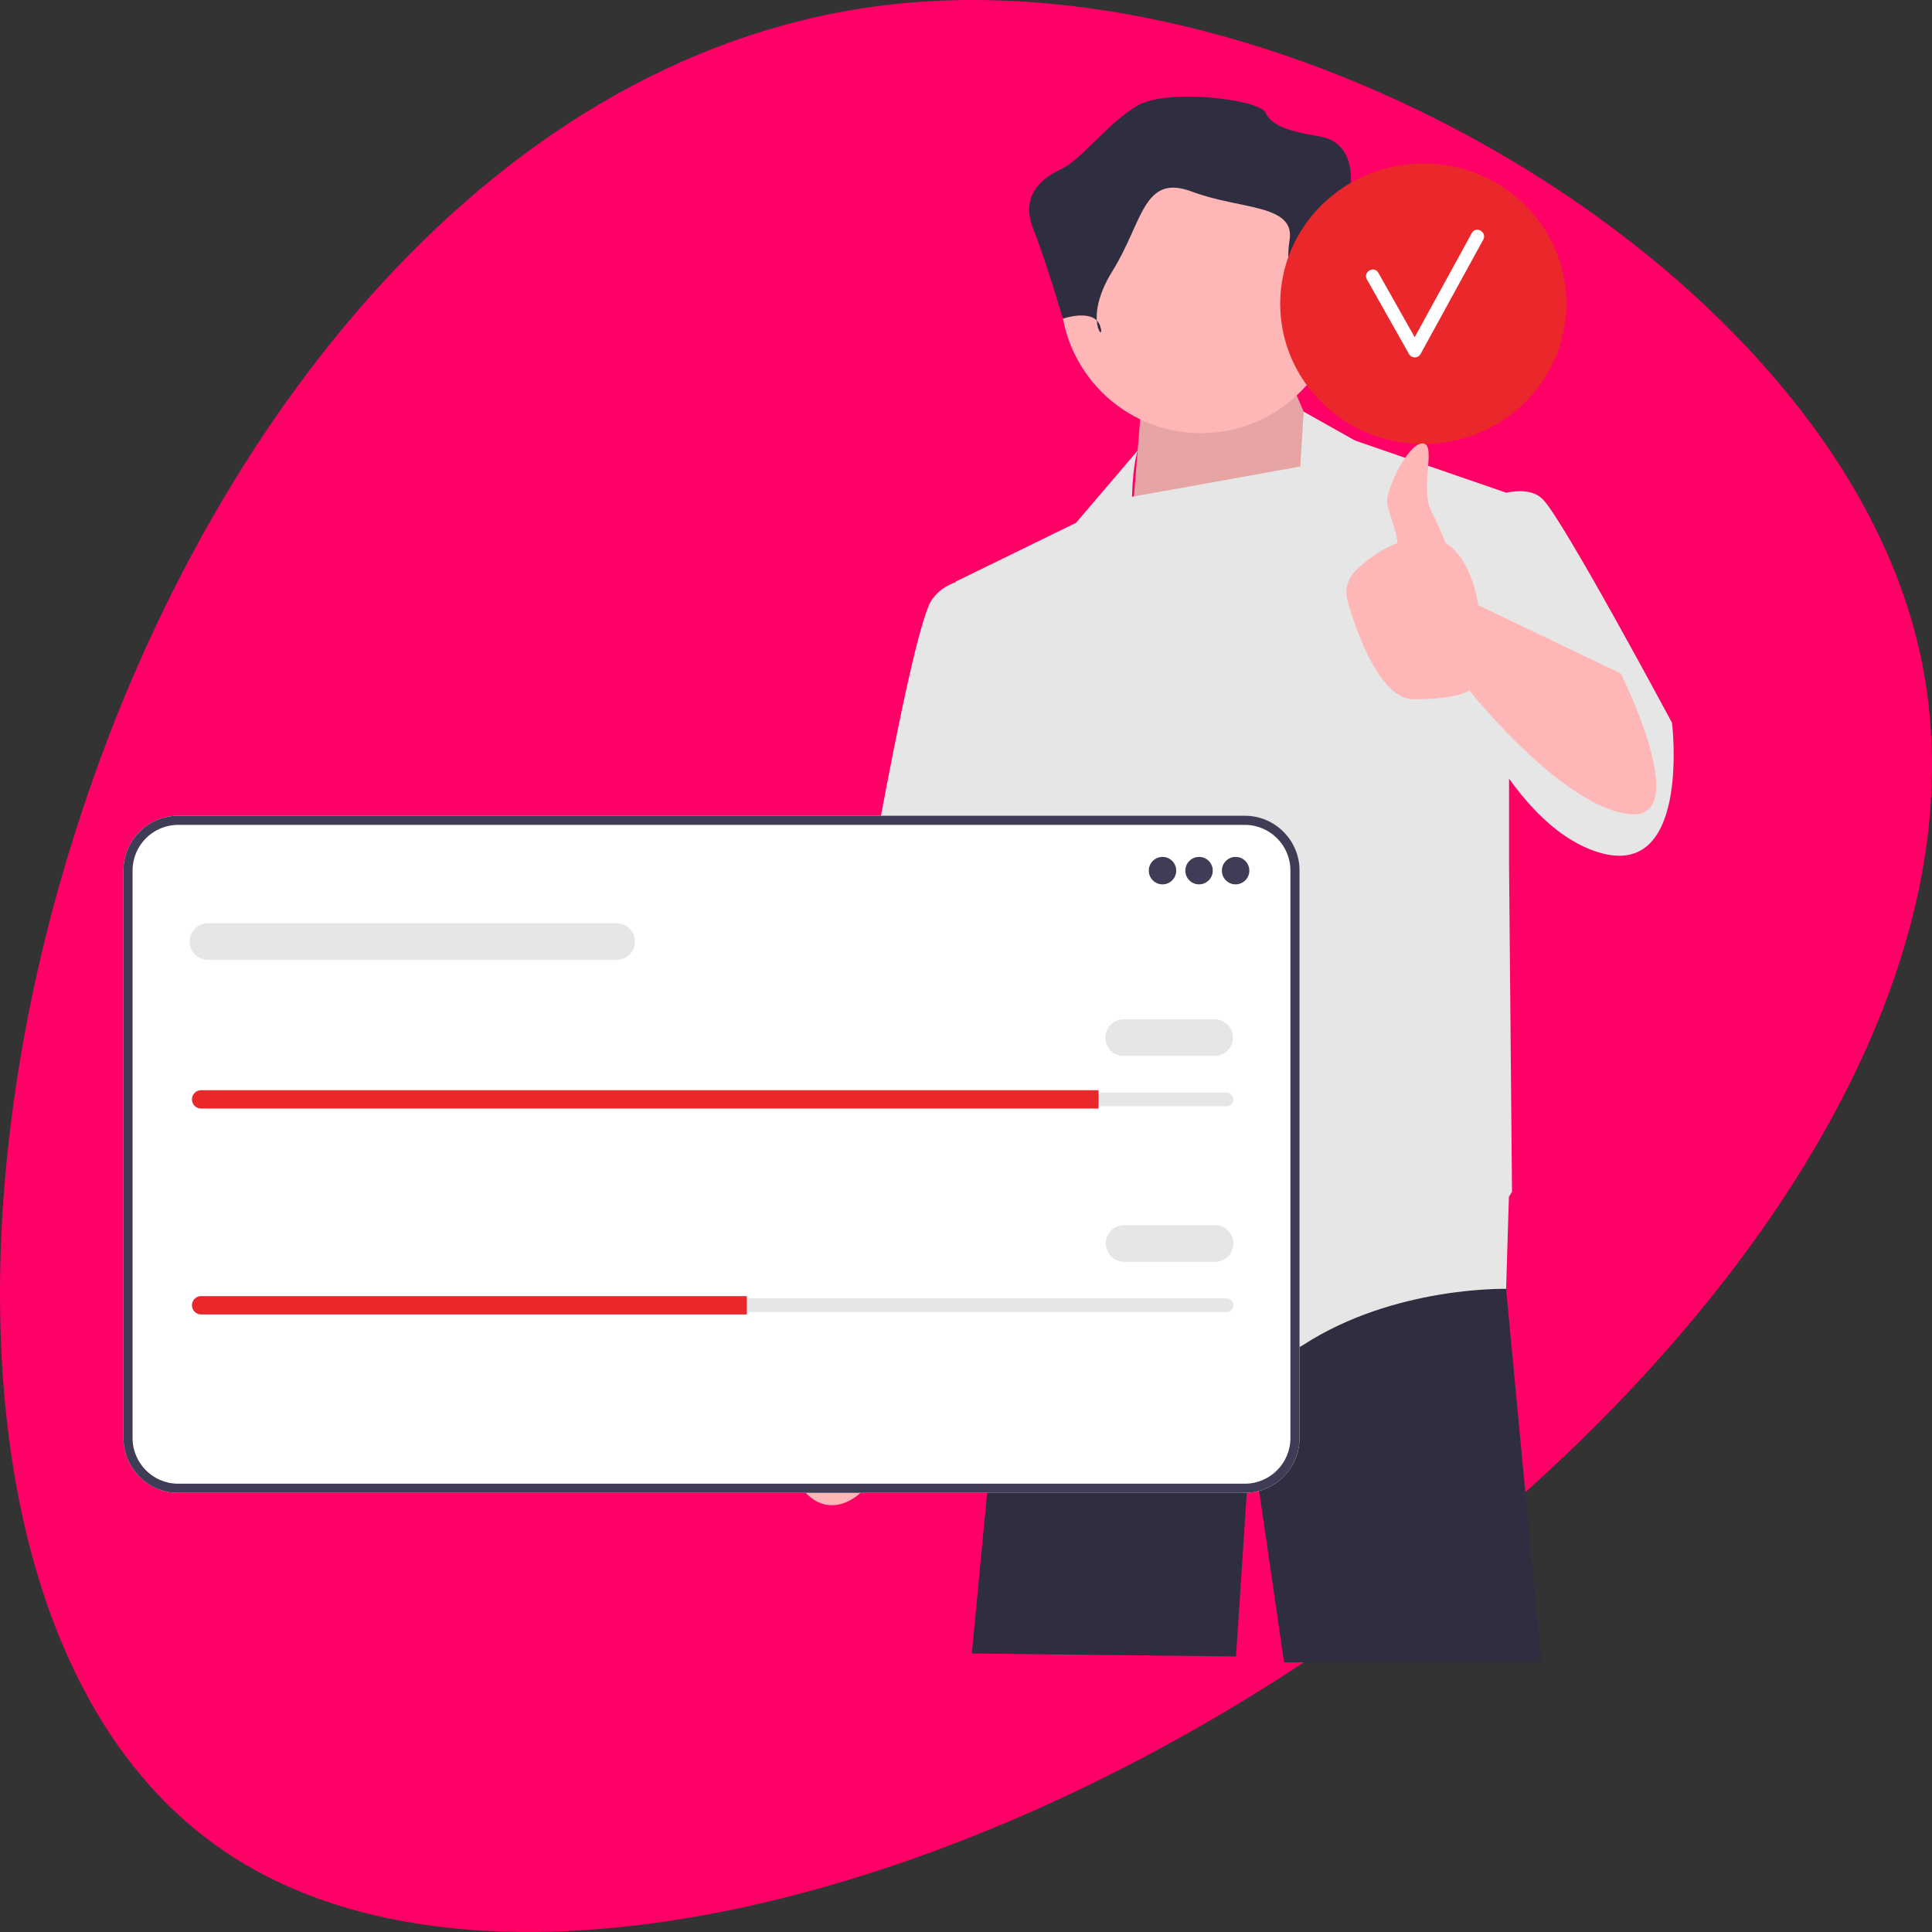 <svg xmlns="http://www.w3.org/2000/svg" fill="none" viewBox="0 0 360 360">
  <rect x="0" y="0" width="360" height="360" fill="#333333" stroke="none"/>
  <path fill="#F06" d="M356.791 117.719c17.73 66.706-40.527 143.464-112.715 191.286-72.187 48.126-158.306 67.315-203.582 35.028-45.592-32.287-50.658-116.051-25.329-192.504C40.177 75.38 95.585 6.542 169.989.449 244.71-5.641 339.06 51.014 356.791 117.72Z"/>
  <path fill="#2F2E41" d="m280.644 240.033-.005.131 6.57 69.59h-47.946l-6.215-42.74-2.735 41.644-49.238-.548 5.23-54.674 4.448-25.343v-.005l.668-3.814h87.916l.115 1.381 1.192 14.378Z"/>
  <path fill="#FFB6B6" d="M153.935 280.374c5.078.926 10.373-4.801 11.827-12.794.636-3.498.431-6.85-.427-9.592l.779-4.607 13.066-61.978s24.061-48.206 24.06-56.575c0-8.368-6.96-12.472-6.96-12.472l-9.418.088-29.533 72.245-5.318 53.386-.861 7.325c-1.768 2.262-3.141 5.327-3.777 8.825-1.454 7.992 1.484 15.222 6.562 16.149ZM249.734 92.493l-8.753-20.274-28.449 4.931-1.914 23.853 39.116-8.51Z"/>
  <path fill="#000" d="m249.734 92.493-8.753-20.274-28.449 4.931-1.914 23.853 39.116-8.51Z" opacity=".1"/>
  <path fill="#E6E6E6" d="M311.555 134.684s-20.242-37.808-24.072-41.644c-1.705-1.707-4.385-1.73-6.835-1.233l-28.178-9.725-9.551-5.375-.63 10.225-31.356 5.637c.174-6.236 1.053-8.608 1.053-8.608l-11.489 13.463-22.43 10.959.012.099c-1.646.575-3.207 1.56-4.389 3.189-4.377 6.027-16.413 79.452-16.413 79.452l25.713 5.479 3.5-21.994 2.518 19.803 1.915 36.986s35.013 30.137 51.973 19.178c16.959-10.959 37.749-10.411 37.749-10.411l.518-17.144c.37-.591.576-.938.576-.938l-.547-60.813v-16.183c4.167 5.816 9.197 10.818 15.044 13.16 19.148 7.671 15.319-23.562 15.319-23.562Z"/>
  <path fill="#FFB6B6" d="M223.783 80.717c14.454 0 26.172-11.736 26.172-26.213s-11.718-26.213-26.172-26.213-26.172 11.736-26.172 26.213 11.718 26.213 26.172 26.213Z"/>
  <path fill="#2F2E41" d="M242.559 61.912s2.275-7.978 7.396-7.408c5.121.57 6.258-3.989 5.121-6.268-1.138-2.28-3.414-13.676-3.414-13.676s1.138-7.978-5.69-9.118c-6.827-1.14-9.103-2.28-10.241-4.559-1.138-2.28-18.206-4.559-23.896-1.14-5.689 3.42-10.241 9.98-14.223 11.828-3.983 1.849-7.397 5.268-5.121 10.966 2.276 5.699 5.577 16.844 5.577 16.844s5.802-2.028 6.94 1.392c1.138 3.419-3.414-1.14 2.276-10.258 5.689-9.117 5.689-18.235 14.793-14.816 9.103 3.42 19.344 2.28 18.206 9.118-1.138 6.838 2.276 17.095 2.276 17.095Z"/>
  <path fill="#fff" d="M231.958 278.17H33.194c-5.621 0-10.194-4.581-10.194-10.21V162.21c0-5.629 4.573-10.21 10.194-10.21h198.764c5.621 0 10.194 4.581 10.194 10.21v105.75c0 5.629-4.573 10.21-10.194 10.21Z"/>
  <path fill="#3F3D56" d="M231.958 278.17H33.194c-5.621 0-10.194-4.581-10.194-10.21V162.21c0-5.629 4.573-10.21 10.194-10.21h198.764c5.621 0 10.194 4.581 10.194 10.21v105.75c0 5.629-4.573 10.21-10.194 10.21ZM33.194 153.705c-4.682 0-8.492 3.815-8.492 8.505v105.75c0 4.69 3.81 8.505 8.492 8.505h198.764c4.682 0 8.492-3.815 8.492-8.505V162.21c0-4.69-3.81-8.505-8.492-8.505H33.194Z"/>
  <path fill="#3F3D56" d="M216.617 164.788a2.556 2.556 0 0 0 2.554-2.558 2.555 2.555 0 0 0-2.554-2.557 2.555 2.555 0 0 0-2.553 2.557 2.556 2.556 0 0 0 2.553 2.558ZM223.427 164.788a2.556 2.556 0 0 0 2.553-2.558 2.555 2.555 0 0 0-2.553-2.557 2.555 2.555 0 0 0-2.554 2.557 2.556 2.556 0 0 0 2.554 2.558ZM230.236 164.788a2.557 2.557 0 0 0 0-5.115 2.555 2.555 0 0 0-2.553 2.557 2.556 2.556 0 0 0 2.553 2.558Z"/>
  <path fill="#E6E6E6" d="M37.47 203.576a1.28 1.28 0 0 0-1.277 1.279c0 .344.133.662.373.897.243.249.56.382.904.382h191.063a1.28 1.28 0 0 0 1.277-1.279 1.24 1.24 0 0 0-.373-.897 1.247 1.247 0 0 0-.904-.382H37.47Z"/>
  <path fill="#EA272B" d="M204.701 203.15v3.41H37.47c-.468 0-.894-.188-1.2-.503a1.668 1.668 0 0 1-.502-1.202c0-.938.766-1.705 1.702-1.705H204.7Z"/>
  <path fill="#E6E6E6" d="M226.406 196.756h-17.023a3.41 3.41 0 0 1 0-6.82h17.023a3.411 3.411 0 0 1 0 6.82ZM114.904 178.854H38.746a3.41 3.41 0 0 1 0-6.82h76.158a3.41 3.41 0 0 1 0 6.82ZM37.47 241.939c-.704 0-1.277.573-1.277 1.278 0 .344.133.662.373.897.243.249.56.382.904.382h191.063c.705 0 1.277-.573 1.277-1.279 0-.343-.132-.661-.373-.896a1.247 1.247 0 0 0-.904-.382H37.47Z"/>
  <path fill="#EA272B" d="M139.162 241.512v3.41H37.47a1.66 1.66 0 0 1-1.2-.503 1.666 1.666 0 0 1-.502-1.202 1.71 1.71 0 0 1 1.702-1.705h101.692Z"/>
  <path fill="#E6E6E6" d="M226.406 235.119h-17.023a3.411 3.411 0 0 1 0-6.82h17.023a3.41 3.41 0 0 1 0 6.82Z"/>
  <path fill="#EA272B" d="M265.207 82.735c14.723 0 26.658-11.702 26.658-26.137S279.93 30.46 265.207 30.46c-14.722 0-26.657 11.702-26.657 26.137s11.935 26.137 26.657 26.137Z"/>
  <path fill="#fff" d="m274.255 43.414-10.647 19.418c-2.262-4.003-4.511-8.013-6.779-12.013-.783-1.38-2.913-.139-2.128 1.246 2.629 4.637 5.23 9.289 7.858 13.925.45.793 1.684.811 2.128 0l11.696-21.33c.764-1.393-1.364-2.64-2.128-1.246Z"/>
  <path fill="#FFB6B6" d="m302.007 125.492-26.56-12.725s-1.067-8.518-6.047-11.555c-.847-2.024-1.821-4.246-2.706-6.008-2.189-4.355 1.094-12.575-1.641-12.575-2.736 0-6.779 8.645-6.565 10.96.164 1.776 1.63 4.879 1.933 7.594-3.336 1.26-6.026 3.42-7.796 5.14a5.772 5.772 0 0 0-1.501 5.759c1.734 5.944 6.068 18.219 12.287 18.219 8.207 0 10.395-1.644 10.395-1.644s16.959 21.37 29.542 23.014c12.583 1.644-1.341-26.179-1.341-26.179Z"/>
</svg>